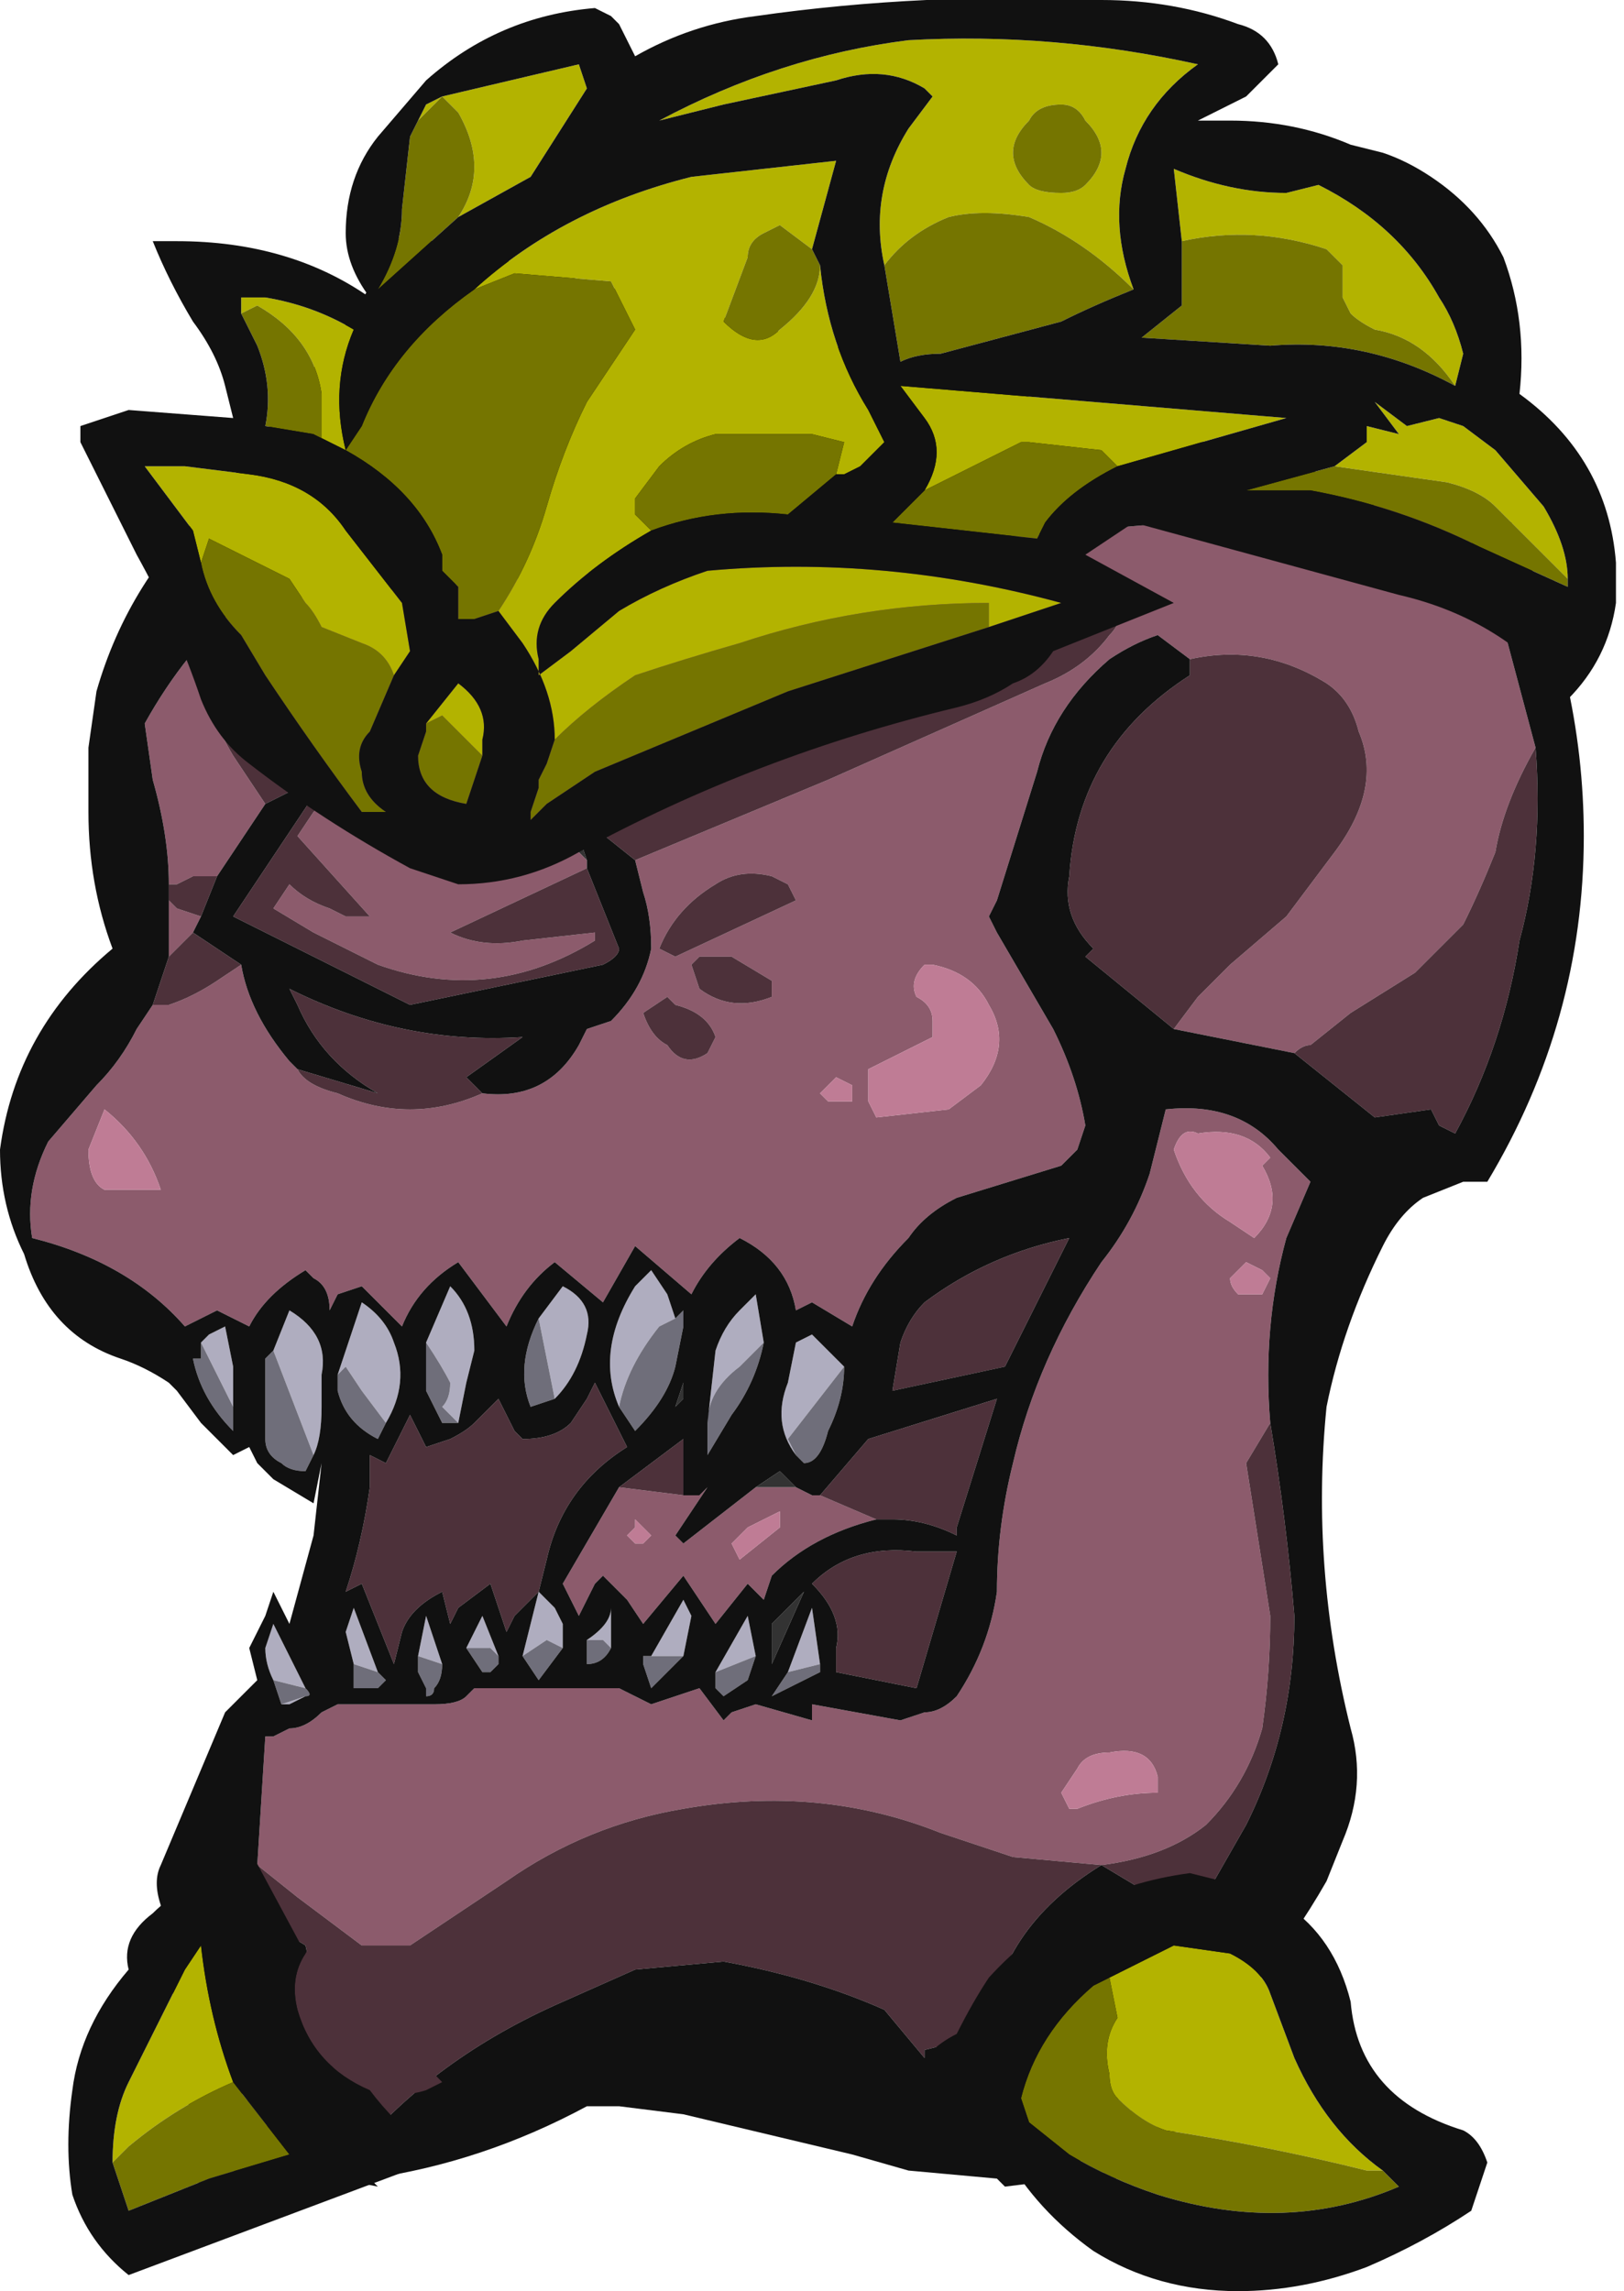 <?xml version="1.0" encoding="UTF-8" standalone="no"?>
<svg xmlns:ffdec="https://www.free-decompiler.com/flash" xmlns:xlink="http://www.w3.org/1999/xlink" ffdec:objectType="shape" height="14.25px" width="10.1px" xmlns="http://www.w3.org/2000/svg">
  <g transform="matrix(1.0, 0.0, 0.0, 1.0, 4.7, 12.4)">
    <path d="M-3.65 -6.9 Q-3.65 -7.2 -3.75 -7.55 L-3.8 -7.9 Q-3.55 -8.35 -3.2 -8.65 L4.35 -9.3 4.65 -8.5 4.85 -7.75 Q4.65 -7.4 4.6 -7.1 4.5 -6.85 4.4 -6.65 4.25 -6.5 4.1 -6.35 L3.7 -6.1 3.45 -5.9 Q3.4 -5.9 3.35 -5.85 L2.6 -6.0 2.75 -6.2 2.95 -6.4 3.3 -6.7 3.6 -7.1 Q3.9 -7.5 3.75 -7.85 3.7 -8.05 3.55 -8.15 3.15 -8.4 2.7 -8.3 L2.5 -8.45 Q2.35 -8.4 2.2 -8.3 1.85 -8.0 1.75 -7.6 L1.5 -6.8 1.45 -6.7 1.5 -6.6 1.85 -6.0 Q2.0 -5.7 2.05 -5.4 L2.0 -5.25 1.9 -5.15 1.25 -4.95 Q1.05 -4.85 0.95 -4.7 0.7 -4.45 0.6 -4.15 L0.35 -4.3 0.25 -4.25 Q0.2 -4.55 -0.1 -4.7 -0.3 -4.55 -0.4 -4.35 L-0.75 -4.65 -0.95 -4.3 -1.25 -4.55 Q-1.45 -4.4 -1.55 -4.15 L-1.85 -4.55 Q-2.1 -4.4 -2.2 -4.15 L-2.45 -4.4 -2.6 -4.35 -2.65 -4.25 Q-2.65 -4.4 -2.75 -4.45 L-2.8 -4.5 Q-3.05 -4.35 -3.15 -4.15 L-3.35 -4.25 -3.55 -4.15 Q-3.9 -4.55 -4.5 -4.7 -4.55 -5.0 -4.4 -5.3 L-4.1 -5.65 Q-3.95 -5.8 -3.85 -6.0 L-3.75 -6.15 -3.65 -6.15 Q-3.5 -6.2 -3.35 -6.3 L-3.2 -6.4 Q-3.15 -6.1 -2.9 -5.8 L-2.85 -5.75 Q-2.8 -5.65 -2.6 -5.6 -2.15 -5.4 -1.7 -5.6 -1.3 -5.55 -1.1 -5.9 L-1.05 -6.0 -0.9 -6.05 Q-0.7 -6.25 -0.65 -6.5 -0.65 -6.7 -0.7 -6.85 L-0.75 -7.05 0.45 -7.55 1.8 -8.15 Q2.05 -8.25 2.2 -8.45 2.3 -8.55 2.3 -8.75 L-1.0 -7.25 -1.1 -7.2 -1.15 -7.15 -1.05 -7.05 -1.05 -7.0 -1.9 -6.6 Q-1.7 -6.5 -1.45 -6.55 L-1.0 -6.6 -1.0 -6.55 Q-1.65 -6.15 -2.35 -6.4 -2.55 -6.5 -2.75 -6.6 L-3.0 -6.75 -2.9 -6.9 Q-2.8 -6.8 -2.65 -6.75 L-2.55 -6.7 -2.4 -6.7 -2.85 -7.2 -2.75 -7.35 -2.7 -7.4 -2.75 -7.45 -3.45 -8.25 Q-3.4 -7.95 -3.25 -7.7 L-3.05 -7.4 -3.35 -6.95 -3.5 -6.95 -3.6 -6.9 -3.65 -6.9 M-3.65 -6.45 Q-3.65 -6.65 -3.65 -6.8 L-3.6 -6.75 -3.45 -6.7 -3.5 -6.6 -3.65 -6.45 M-3.1 -0.8 L-3.05 -1.6 -3.0 -1.6 -2.9 -1.65 Q-2.8 -1.65 -2.7 -1.75 L-2.6 -1.8 -2.0 -1.8 Q-1.85 -1.8 -1.8 -1.85 L-1.75 -1.9 -0.85 -1.9 -0.65 -1.8 -0.35 -1.9 -0.2 -1.7 -0.15 -1.75 0.0 -1.8 0.35 -1.7 0.35 -1.8 0.9 -1.7 1.05 -1.75 Q1.15 -1.75 1.25 -1.85 1.45 -2.15 1.5 -2.5 1.5 -2.9 1.6 -3.3 1.75 -3.95 2.15 -4.55 2.35 -4.8 2.45 -5.1 L2.55 -5.5 Q3.0 -5.55 3.25 -5.25 L3.45 -5.05 3.3 -4.7 Q3.15 -4.15 3.2 -3.55 L3.05 -3.3 3.2 -2.35 Q3.2 -2.0 3.15 -1.65 3.05 -1.3 2.8 -1.05 2.55 -0.85 2.15 -0.8 L1.6 -0.85 1.15 -1.0 Q0.4 -1.3 -0.45 -1.15 -1.05 -1.05 -1.55 -0.7 L-2.15 -0.3 -2.45 -0.3 -2.85 -0.6 -3.1 -0.8 M2.6 -5.25 Q2.7 -4.95 2.95 -4.8 L3.1 -4.7 Q3.3 -4.9 3.15 -5.15 L3.2 -5.2 Q3.05 -5.4 2.75 -5.35 2.65 -5.4 2.6 -5.25 L2.6 -5.25 M2.95 -4.45 Q2.95 -4.4 3.0 -4.35 L3.15 -4.35 3.2 -4.45 3.15 -4.5 3.05 -4.55 2.95 -4.45 M1.0 -6.2 Q1.1 -6.15 1.1 -6.05 L1.1 -5.95 0.7 -5.75 0.7 -5.55 0.75 -5.45 1.2 -5.5 1.4 -5.65 Q1.6 -5.9 1.45 -6.15 1.35 -6.35 1.1 -6.4 L1.05 -6.4 Q0.95 -6.3 1.0 -6.2 M0.2 -6.9 L0.1 -6.95 Q-0.1 -7.0 -0.25 -6.9 -0.5 -6.75 -0.6 -6.5 L-0.5 -6.45 0.25 -6.8 0.2 -6.9 M0.1 -6.3 L-0.15 -6.45 -0.35 -6.45 -0.4 -6.4 -0.35 -6.25 Q-0.15 -6.1 0.1 -6.2 L0.1 -6.3 M0.6 -5.6 L0.6 -5.65 0.5 -5.7 0.4 -5.6 0.45 -5.55 0.6 -5.55 0.6 -5.6 M0.4 -3.1 L0.75 -2.95 Q0.35 -2.85 0.1 -2.6 L0.05 -2.45 -0.05 -2.55 -0.25 -2.3 -0.45 -2.6 -0.7 -2.3 -0.8 -2.45 -0.95 -2.6 -1.0 -2.55 -1.1 -2.35 -1.2 -2.55 -0.85 -3.15 -0.45 -3.1 -0.35 -3.1 -0.3 -3.15 -0.5 -2.85 -0.45 -2.8 0.0 -3.15 0.25 -3.15 0.35 -3.1 0.4 -3.1 M0.15 -3.0 L-0.05 -2.9 -0.15 -2.8 -0.1 -2.7 0.15 -2.9 0.15 -3.0 M2.5 -1.35 Q2.45 -1.55 2.2 -1.5 2.05 -1.5 2.0 -1.4 L1.9 -1.25 1.95 -1.15 2.0 -1.15 Q2.25 -1.25 2.5 -1.25 L2.5 -1.35 M-0.3 -5.85 L-0.25 -5.95 Q-0.3 -6.1 -0.5 -6.15 L-0.55 -6.2 -0.7 -6.1 Q-0.65 -5.95 -0.55 -5.9 -0.45 -5.75 -0.3 -5.85 M-4.05 -5.0 L-3.7 -5.0 Q-3.8 -5.3 -4.05 -5.5 L-4.15 -5.25 Q-4.15 -5.05 -4.05 -5.0 M-0.7 -2.9 L-0.75 -2.95 -0.75 -2.9 -0.8 -2.85 -0.75 -2.8 -0.7 -2.8 -0.65 -2.85 -0.7 -2.9" fill="#8c5b6c" fill-rule="evenodd" stroke="none"/>
    <path d="M4.85 -7.75 Q4.9 -7.1 4.75 -6.55 4.65 -5.9 4.35 -5.35 L4.25 -5.4 4.2 -5.5 3.85 -5.45 3.35 -5.85 Q3.4 -5.9 3.45 -5.9 L3.7 -6.1 4.1 -6.35 Q4.25 -6.5 4.4 -6.65 4.5 -6.85 4.6 -7.1 4.65 -7.4 4.85 -7.75 M2.6 -6.0 L2.05 -6.45 2.1 -6.5 Q1.9 -6.7 1.95 -6.95 2.0 -7.75 2.7 -8.2 L2.7 -8.3 Q3.15 -8.4 3.55 -8.15 3.7 -8.05 3.75 -7.85 3.9 -7.5 3.6 -7.1 L3.3 -6.7 2.95 -6.4 2.75 -6.2 2.6 -6.0 M-3.75 -6.15 L-3.65 -6.45 -3.5 -6.6 -3.2 -6.4 -3.35 -6.3 Q-3.5 -6.2 -3.65 -6.15 L-3.75 -6.15 M-3.65 -6.8 L-3.65 -6.9 -3.6 -6.9 -3.5 -6.95 -3.35 -6.95 -3.45 -6.7 -3.6 -6.75 -3.65 -6.8 M-3.05 -7.4 L-3.25 -7.7 Q-3.4 -7.95 -3.45 -8.25 L-2.75 -7.45 -2.7 -7.4 -2.75 -7.35 -2.85 -7.2 -2.4 -6.7 -2.55 -6.7 -2.65 -6.75 Q-2.8 -6.8 -2.9 -6.9 L-3.0 -6.75 -2.75 -6.6 Q-2.55 -6.5 -2.35 -6.4 -1.65 -6.15 -1.0 -6.55 L-1.0 -6.6 -1.45 -6.55 Q-1.7 -6.5 -1.9 -6.6 L-1.05 -7.0 -0.85 -6.5 Q-0.85 -6.45 -0.95 -6.4 L-2.15 -6.15 -3.25 -6.7 -2.75 -7.45 -2.85 -7.5 Q-2.95 -7.45 -3.05 -7.4 M-1.0 -7.25 L2.3 -8.75 Q2.3 -8.55 2.2 -8.45 2.05 -8.25 1.8 -8.15 L0.45 -7.55 -0.75 -7.05 -1.0 -7.25 M-1.7 -5.6 Q-2.15 -5.4 -2.6 -5.6 -2.8 -5.65 -2.85 -5.75 L-2.35 -5.6 Q-2.7 -5.8 -2.85 -6.15 L-2.9 -6.25 Q-2.2 -5.9 -1.45 -5.95 L-1.8 -5.7 -1.7 -5.6 M3.2 -3.55 Q3.3 -2.95 3.35 -2.35 3.35 -1.65 3.05 -1.05 L2.85 -0.7 2.65 -0.5 2.15 -0.8 Q1.5 -0.4 1.45 0.25 L1.05 0.35 1.05 0.4 0.8 0.1 Q0.35 -0.1 -0.2 -0.2 L-0.75 -0.15 -1.2 0.05 Q-2.0 0.4 -2.5 1.0 L-2.8 -0.3 Q-2.95 -0.4 -3.2 -0.4 L-3.1 -0.8 -2.85 -0.6 -2.45 -0.3 -2.15 -0.3 -1.55 -0.7 Q-1.05 -1.05 -0.45 -1.15 0.4 -1.3 1.15 -1.0 L1.6 -0.85 2.15 -0.8 Q2.55 -0.85 2.8 -1.05 3.05 -1.3 3.15 -1.65 3.2 -2.0 3.2 -2.35 L3.05 -3.3 3.2 -3.55 M0.1 -6.3 L0.1 -6.2 Q-0.15 -6.1 -0.35 -6.25 L-0.4 -6.4 -0.35 -6.45 -0.15 -6.45 0.1 -6.3 M0.2 -6.9 L0.25 -6.8 -0.5 -6.45 -0.6 -6.5 Q-0.5 -6.75 -0.25 -6.9 -0.1 -7.0 0.1 -6.95 L0.2 -6.9 M0.4 -3.1 L0.7 -3.45 1.5 -3.7 1.25 -2.9 1.25 -2.85 Q1.05 -2.95 0.85 -2.95 L0.75 -2.95 0.4 -3.1 M0.85 -3.75 L0.9 -4.05 Q0.95 -4.2 1.05 -4.3 1.45 -4.6 1.95 -4.7 L1.55 -3.9 0.85 -3.75 M-0.85 -3.15 L-0.45 -3.45 -0.45 -3.1 -0.85 -3.15 M1.25 -2.75 L1.0 -1.9 0.5 -2.0 0.5 -2.15 Q0.55 -2.35 0.35 -2.55 0.6 -2.8 1.0 -2.75 L1.25 -2.75 M-0.3 -5.85 Q-0.45 -5.75 -0.55 -5.9 -0.65 -5.95 -0.7 -6.1 L-0.55 -6.2 -0.5 -6.15 Q-0.3 -6.1 -0.25 -5.95 L-0.3 -5.85 M-1.6 -3.7 L-1.5 -3.5 -1.45 -3.45 Q-1.25 -3.45 -1.15 -3.55 L-1.05 -3.7 -1.0 -3.8 -0.8 -3.4 Q-1.2 -3.15 -1.3 -2.7 L-1.35 -2.5 -1.5 -2.35 -1.55 -2.25 -1.65 -2.55 -1.85 -2.4 -1.9 -2.3 -1.95 -2.5 Q-2.15 -2.4 -2.2 -2.25 L-2.25 -2.05 -2.45 -2.55 -2.55 -2.5 Q-2.45 -2.8 -2.4 -3.15 L-2.4 -3.35 -2.3 -3.3 -2.15 -3.6 -2.05 -3.4 -1.9 -3.45 Q-1.8 -3.5 -1.75 -3.55 L-1.6 -3.7" fill="#4d313a" fill-rule="evenodd" stroke="none"/>
    <path d="M2.6 -5.25 Q2.65 -5.4 2.75 -5.35 3.05 -5.4 3.2 -5.2 L3.15 -5.15 Q3.3 -4.9 3.1 -4.7 L2.95 -4.8 Q2.7 -4.95 2.6 -5.25 M1.0 -6.2 Q0.95 -6.3 1.05 -6.4 L1.1 -6.4 Q1.35 -6.35 1.45 -6.15 1.6 -5.9 1.4 -5.65 L1.2 -5.5 0.75 -5.45 0.7 -5.55 0.7 -5.75 1.1 -5.95 1.1 -6.05 Q1.1 -6.15 1.0 -6.2 M2.95 -4.45 L3.05 -4.55 3.15 -4.5 3.2 -4.45 3.15 -4.35 3.0 -4.35 Q2.95 -4.4 2.95 -4.45 M0.6 -5.6 L0.6 -5.55 0.45 -5.55 0.4 -5.6 0.5 -5.7 0.6 -5.65 0.6 -5.6 M0.15 -3.0 L0.15 -2.9 -0.1 -2.7 -0.15 -2.8 -0.05 -2.9 0.15 -3.0 M2.5 -1.35 L2.5 -1.25 Q2.25 -1.25 2.0 -1.15 L1.95 -1.15 1.9 -1.25 2.0 -1.4 Q2.05 -1.5 2.2 -1.5 2.45 -1.55 2.5 -1.35 M-4.05 -5.0 Q-4.15 -5.05 -4.15 -5.25 L-4.05 -5.5 Q-3.8 -5.3 -3.7 -5.0 L-4.05 -5.0 M-0.7 -2.9 L-0.65 -2.85 -0.7 -2.8 -0.75 -2.8 -0.8 -2.85 -0.75 -2.9 -0.75 -2.95 -0.7 -2.9" fill="#bf7c95" fill-rule="evenodd" stroke="none"/>
    <path d="M-3.5 1.0 L-2.85 0.2 -2.85 0.35 -3.5 1.0 M1.95 1.15 L2.6 0.1 2.15 1.15 1.95 1.15 M0.25 -3.35 Q0.1 -3.55 0.2 -3.8 L0.25 -4.05 0.35 -4.1 0.55 -3.9 0.2 -3.45 0.25 -3.35 M0.2 -2.0 L0.35 -2.4 0.4 -2.05 0.2 -2.0 M-2.6 -3.85 L-2.45 -4.3 Q-2.3 -4.2 -2.25 -4.05 -2.15 -3.8 -2.3 -3.55 L-2.45 -3.75 -2.55 -3.9 -2.6 -3.85 M-3.0 -4.0 L-2.9 -4.25 Q-2.65 -4.1 -2.7 -3.85 L-2.7 -3.65 Q-2.7 -3.45 -2.75 -3.35 L-3.0 -4.0 M-2.05 -4.05 L-1.9 -4.4 Q-1.75 -4.25 -1.75 -4.0 L-1.8 -3.8 -1.85 -3.55 -1.95 -3.65 Q-1.9 -3.7 -1.9 -3.8 -1.95 -3.9 -2.05 -4.05 M-0.85 -3.65 Q-1.0 -4.0 -0.75 -4.4 L-0.65 -4.5 -0.55 -4.35 -0.5 -4.2 -0.6 -4.15 Q-0.8 -3.9 -0.85 -3.65 M-1.35 -4.2 L-1.2 -4.4 Q-1.0 -4.3 -1.05 -4.1 -1.1 -3.85 -1.25 -3.7 L-1.35 -4.2 M-0.3 -3.55 L-0.25 -4.0 Q-0.2 -4.15 -0.1 -4.25 L0.0 -4.35 0.05 -4.05 -0.1 -3.9 Q-0.3 -3.75 -0.3 -3.55 M-3.45 -4.05 L-3.4 -4.1 -3.3 -4.15 -3.25 -3.9 Q-3.25 -3.8 -3.25 -3.65 L-3.45 -4.05 M-3.0 -1.95 Q-3.05 -2.05 -3.05 -2.15 L-3.0 -2.3 -2.8 -1.9 -3.0 -1.95 M-2.8 -1.85 L-2.9 -1.8 -2.95 -1.8 -2.8 -1.85 M-1.05 -2.2 Q-0.9 -2.3 -0.9 -2.4 L-0.9 -2.15 -0.95 -2.2 -1.05 -2.2 M-1.45 -2.1 L-1.35 -2.5 -1.25 -2.4 -1.2 -2.3 -1.2 -2.15 -1.3 -2.2 -1.45 -2.1 M-0.65 -2.1 L-0.45 -2.45 -0.4 -2.35 -0.45 -2.1 -0.65 -2.1 M-0.25 -2.0 L-0.05 -2.35 0.0 -2.1 -0.25 -2.0 M-2.35 -2.0 L-2.5 -2.05 -2.55 -2.25 -2.5 -2.4 -2.35 -2.0 M-2.35 -1.9 L-2.3 -1.95 -2.35 -1.9 M-1.95 -2.05 L-2.1 -2.1 -2.05 -2.35 -1.95 -2.05 M-1.6 -2.1 L-1.65 -2.15 -1.8 -2.15 -1.7 -2.35 -1.6 -2.1" fill="#afadbf" fill-rule="evenodd" stroke="none"/>
    <path d="M-1.05 -7.05 L-1.15 -7.15 -1.1 -7.2 -1.05 -7.05 M-2.85 0.2 L-2.85 0.55 -2.85 0.35 -2.85 0.2 M0.0 -3.15 L0.15 -3.25 0.25 -3.15 0.0 -3.15 M0.05 -3.4 L0.05 -3.4 M0.3 -2.5 L0.1 -2.05 0.1 -2.3 0.3 -2.5 M-0.5 -3.65 L-0.45 -3.8 -0.45 -3.7 -0.5 -3.65" fill="#333333" fill-rule="evenodd" stroke="none"/>
    <path d="M-3.45 1.25 L-3.5 1.0 -2.85 0.35 -2.85 0.55 -3.35 1.25 -3.45 1.25 M2.6 0.1 L2.45 1.15 2.15 1.15 2.6 0.1 M0.55 -3.9 Q0.55 -3.7 0.45 -3.5 0.4 -3.3 0.3 -3.3 L0.25 -3.35 0.2 -3.45 0.55 -3.9 M0.4 -2.05 L0.4 -2.0 0.1 -1.85 0.2 -2.0 0.4 -2.05 M-2.3 -3.55 L-2.35 -3.45 Q-2.55 -3.55 -2.6 -3.75 L-2.6 -3.85 -2.55 -3.9 -2.45 -3.75 -2.3 -3.55 M-2.75 -3.35 L-2.8 -3.25 Q-2.9 -3.25 -2.95 -3.3 -3.05 -3.35 -3.05 -3.45 L-3.05 -3.95 -3.0 -4.0 -2.75 -3.35 M-1.85 -3.55 L-1.95 -3.55 Q-2.0 -3.65 -2.05 -3.75 L-2.05 -4.05 Q-1.95 -3.9 -1.9 -3.8 -1.9 -3.7 -1.95 -3.65 L-1.85 -3.55 M-0.85 -3.65 Q-0.8 -3.9 -0.6 -4.15 L-0.5 -4.2 -0.45 -4.25 -0.45 -4.15 -0.5 -3.9 Q-0.55 -3.7 -0.75 -3.5 L-0.85 -3.65 M-1.35 -4.2 L-1.25 -3.7 -1.4 -3.65 Q-1.5 -3.9 -1.35 -4.2 M0.05 -4.05 Q0.0 -3.8 -0.15 -3.6 L-0.3 -3.35 -0.3 -3.55 Q-0.3 -3.75 -0.1 -3.9 L0.05 -4.05 M-3.25 -3.65 L-3.25 -3.5 Q-3.45 -3.7 -3.5 -3.95 L-3.45 -3.95 -3.45 -4.05 -3.25 -3.65 M-2.95 -1.8 L-3.0 -1.95 -2.8 -1.9 Q-2.75 -1.85 -2.8 -1.85 L-2.95 -1.8 M-0.9 -2.15 Q-0.95 -2.05 -1.05 -2.05 L-1.05 -2.2 -0.95 -2.2 -0.9 -2.15 M-1.2 -2.15 L-1.35 -1.95 -1.45 -2.1 -1.3 -2.2 -1.2 -2.15 M-0.45 -2.1 L-0.65 -1.9 -0.7 -2.05 -0.7 -2.1 -0.65 -2.1 -0.45 -2.1 M0.0 -2.1 L-0.05 -1.95 -0.2 -1.85 -0.25 -1.9 -0.25 -2.0 0.0 -2.1 M-2.5 -2.05 L-2.35 -2.0 -2.3 -1.95 -2.35 -1.9 -2.5 -1.9 -2.5 -2.05 M-2.1 -2.1 L-1.95 -2.05 Q-1.95 -1.95 -2.0 -1.9 -2.0 -1.85 -2.05 -1.85 L-2.05 -1.9 -2.1 -2.0 -2.1 -2.1 M-1.8 -2.15 L-1.65 -2.15 -1.6 -2.1 -1.6 -2.05 -1.65 -2.0 -1.7 -2.0 -1.8 -2.15" fill="#6f6e7a" fill-rule="evenodd" stroke="none"/>
    <path d="M4.85 -7.75 L4.65 -8.5 4.35 -9.3 -3.2 -8.65 Q-3.55 -8.35 -3.8 -7.9 L-3.75 -7.55 Q-3.65 -7.2 -3.65 -6.9 L-3.65 -6.8 Q-3.65 -6.65 -3.65 -6.45 L-3.75 -6.15 -3.85 -6.0 Q-3.95 -5.8 -4.1 -5.65 L-4.4 -5.3 Q-4.55 -5.0 -4.5 -4.7 -3.9 -4.55 -3.55 -4.15 L-3.35 -4.25 -3.15 -4.15 Q-3.05 -4.35 -2.8 -4.5 L-2.75 -4.45 Q-2.65 -4.4 -2.65 -4.25 L-2.6 -4.35 -2.45 -4.4 -2.2 -4.15 Q-2.1 -4.4 -1.85 -4.55 L-1.55 -4.15 Q-1.45 -4.4 -1.25 -4.55 L-0.95 -4.3 -0.75 -4.65 -0.4 -4.35 Q-0.3 -4.55 -0.1 -4.7 0.2 -4.55 0.25 -4.25 L0.35 -4.3 0.6 -4.15 Q0.7 -4.45 0.95 -4.7 1.05 -4.85 1.25 -4.95 L1.9 -5.15 2.0 -5.25 2.05 -5.4 Q2.0 -5.7 1.85 -6.0 L1.5 -6.6 1.45 -6.7 1.5 -6.8 1.75 -7.6 Q1.85 -8.0 2.2 -8.3 2.35 -8.4 2.5 -8.45 L2.7 -8.3 2.7 -8.2 Q2.0 -7.75 1.95 -6.95 1.9 -6.7 2.1 -6.5 L2.05 -6.45 2.6 -6.0 3.35 -5.85 3.85 -5.45 4.2 -5.5 4.25 -5.4 4.35 -5.35 Q4.65 -5.9 4.75 -6.55 4.9 -7.1 4.85 -7.75 M-3.35 -6.95 L-3.05 -7.4 Q-2.95 -7.45 -2.85 -7.5 L-2.75 -7.45 -3.25 -6.7 -2.15 -6.15 -0.95 -6.4 Q-0.85 -6.45 -0.85 -6.5 L-1.05 -7.0 -1.05 -7.05 -1.1 -7.2 -1.0 -7.25 -0.75 -7.05 -0.7 -6.85 Q-0.65 -6.7 -0.65 -6.5 -0.7 -6.25 -0.9 -6.05 L-1.05 -6.0 -1.1 -5.9 Q-1.3 -5.55 -1.7 -5.6 L-1.8 -5.7 -1.45 -5.95 Q-2.2 -5.9 -2.9 -6.25 L-2.85 -6.15 Q-2.7 -5.8 -2.35 -5.6 L-2.85 -5.75 -2.9 -5.8 Q-3.15 -6.1 -3.2 -6.4 L-3.5 -6.6 -3.45 -6.7 -3.35 -6.95 M-3.45 1.25 L-3.7 -0.55 Q-3.75 -0.7 -3.7 -0.8 L-3.3 -1.75 -3.1 -1.95 -3.15 -2.15 -3.05 -2.35 -3.0 -2.5 -2.9 -2.3 -2.75 -2.85 -2.7 -3.3 -2.75 -3.05 -3.0 -3.2 -3.1 -3.3 -3.15 -3.4 -3.25 -3.35 -3.45 -3.55 -3.6 -3.75 -3.65 -3.8 Q-3.8 -3.9 -3.95 -3.95 -4.4 -4.1 -4.55 -4.6 -4.7 -4.9 -4.7 -5.25 -4.6 -6.0 -4.0 -6.5 -4.15 -6.9 -4.15 -7.35 L-4.15 -7.75 -4.1 -8.1 Q-3.9 -8.8 -3.35 -9.3 L-2.5 -10.45 -2.2 -10.95 4.7 -9.15 Q5.15 -8.2 5.15 -7.2 5.15 -6.05 4.55 -5.05 L4.4 -5.05 4.15 -4.95 Q4.0 -4.85 3.9 -4.65 3.65 -4.15 3.55 -3.65 3.45 -2.65 3.7 -1.65 3.8 -1.3 3.65 -0.95 L3.55 -0.7 Q3.35 -0.35 3.1 -0.05 L2.45 1.15 2.6 0.1 1.95 1.15 1.55 1.2 1.5 1.15 0.95 1.1 0.6 1.0 -0.45 0.75 -0.85 0.7 -1.05 0.7 Q-1.7 1.05 -2.4 1.15 L-2.35 1.2 -2.85 1.1 -3.35 1.25 -2.85 0.55 -2.85 0.2 -3.5 1.0 -3.45 1.25 M3.2 -3.55 Q3.15 -4.15 3.3 -4.7 L3.45 -5.05 3.25 -5.25 Q3.0 -5.55 2.55 -5.5 L2.45 -5.1 Q2.35 -4.8 2.15 -4.55 1.75 -3.95 1.6 -3.3 1.5 -2.9 1.5 -2.5 1.45 -2.15 1.25 -1.85 1.15 -1.75 1.05 -1.75 L0.9 -1.7 0.35 -1.8 0.35 -1.7 0.0 -1.8 -0.15 -1.75 -0.2 -1.7 -0.35 -1.9 -0.65 -1.8 -0.85 -1.9 -1.75 -1.9 -1.8 -1.85 Q-1.85 -1.8 -2.0 -1.8 L-2.6 -1.8 -2.7 -1.75 Q-2.8 -1.65 -2.9 -1.65 L-3.0 -1.6 -3.05 -1.6 -3.1 -0.8 -3.2 -0.4 Q-2.95 -0.4 -2.8 -0.3 L-2.5 1.0 Q-2.0 0.4 -1.2 0.05 L-0.75 -0.15 -0.2 -0.2 Q0.35 -0.1 0.8 0.1 L1.05 0.4 1.05 0.35 1.45 0.25 Q1.5 -0.4 2.15 -0.8 L2.65 -0.5 2.85 -0.7 3.05 -1.05 Q3.35 -1.65 3.35 -2.35 3.3 -2.95 3.2 -3.55 M0.55 -3.9 L0.35 -4.1 0.25 -4.05 0.2 -3.8 Q0.1 -3.55 0.25 -3.35 L0.3 -3.3 Q0.4 -3.3 0.45 -3.5 0.55 -3.7 0.55 -3.9 M0.85 -3.75 L1.55 -3.9 1.95 -4.7 Q1.45 -4.6 1.05 -4.3 0.95 -4.2 0.9 -4.05 L0.85 -3.75 M0.75 -2.95 L0.85 -2.95 Q1.05 -2.95 1.25 -2.85 L1.25 -2.9 1.5 -3.7 0.7 -3.45 0.4 -3.1 0.35 -3.1 0.25 -3.15 0.15 -3.25 0.0 -3.15 -0.45 -2.8 -0.5 -2.85 -0.3 -3.15 -0.35 -3.1 -0.45 -3.1 -0.45 -3.45 -0.85 -3.15 -1.2 -2.55 -1.1 -2.35 -1.0 -2.55 -0.95 -2.6 -0.8 -2.45 -0.7 -2.3 -0.45 -2.6 -0.25 -2.3 -0.05 -2.55 0.05 -2.45 0.1 -2.6 Q0.35 -2.85 0.75 -2.95 M1.25 -2.75 L1.0 -2.75 Q0.6 -2.8 0.35 -2.55 0.55 -2.35 0.5 -2.15 L0.5 -2.0 1.0 -1.9 1.25 -2.75 M0.05 -3.4 L0.05 -3.4 M0.3 -2.5 L0.1 -2.3 0.1 -2.05 0.3 -2.5 M0.2 -2.0 L0.1 -1.85 0.4 -2.0 0.4 -2.05 0.35 -2.4 0.2 -2.0 M-2.3 -3.55 Q-2.15 -3.8 -2.25 -4.05 -2.3 -4.2 -2.45 -4.3 L-2.6 -3.85 -2.6 -3.75 Q-2.55 -3.55 -2.35 -3.45 L-2.3 -3.55 M-2.75 -3.35 Q-2.7 -3.45 -2.7 -3.65 L-2.7 -3.85 Q-2.65 -4.1 -2.9 -4.25 L-3.0 -4.0 -3.05 -3.95 -3.05 -3.45 Q-3.05 -3.35 -2.95 -3.3 -2.9 -3.25 -2.8 -3.25 L-2.75 -3.35 M-1.85 -3.55 L-1.8 -3.8 -1.75 -4.0 Q-1.75 -4.25 -1.9 -4.4 L-2.05 -4.05 -2.05 -3.75 Q-2.0 -3.65 -1.95 -3.55 L-1.85 -3.55 M-1.6 -3.7 L-1.75 -3.55 Q-1.8 -3.5 -1.9 -3.45 L-2.05 -3.4 -2.15 -3.6 -2.3 -3.3 -2.4 -3.35 -2.4 -3.15 Q-2.45 -2.8 -2.55 -2.5 L-2.45 -2.55 -2.25 -2.05 -2.2 -2.25 Q-2.15 -2.4 -1.95 -2.5 L-1.9 -2.3 -1.85 -2.4 -1.65 -2.55 -1.55 -2.25 -1.5 -2.35 -1.35 -2.5 -1.3 -2.7 Q-1.2 -3.15 -0.8 -3.4 L-1.0 -3.8 -1.05 -3.7 -1.15 -3.55 Q-1.25 -3.45 -1.45 -3.45 L-1.5 -3.5 -1.6 -3.7 M-0.5 -4.2 L-0.55 -4.35 -0.65 -4.5 -0.75 -4.4 Q-1.0 -4.0 -0.85 -3.65 L-0.75 -3.5 Q-0.55 -3.7 -0.5 -3.9 L-0.45 -4.15 -0.45 -4.25 -0.5 -4.2 M-1.25 -3.7 Q-1.1 -3.85 -1.05 -4.1 -1.0 -4.3 -1.2 -4.4 L-1.35 -4.2 Q-1.5 -3.9 -1.4 -3.65 L-1.25 -3.7 M0.05 -4.05 L0.0 -4.35 -0.1 -4.25 Q-0.2 -4.15 -0.25 -4.0 L-0.3 -3.55 -0.3 -3.35 -0.15 -3.6 Q0.0 -3.8 0.05 -4.05 M-0.5 -3.65 L-0.45 -3.7 -0.45 -3.8 -0.5 -3.65 M-3.25 -3.65 Q-3.25 -3.8 -3.25 -3.9 L-3.3 -4.15 -3.4 -4.1 -3.45 -4.05 -3.45 -3.95 -3.5 -3.95 Q-3.45 -3.7 -3.25 -3.5 L-3.25 -3.65 M-3.0 -1.95 L-2.95 -1.8 -2.9 -1.8 -2.8 -1.85 Q-2.75 -1.85 -2.8 -1.9 L-3.0 -2.3 -3.05 -2.15 Q-3.05 -2.05 -3.0 -1.95 M-0.9 -2.15 L-0.9 -2.4 Q-0.9 -2.3 -1.05 -2.2 L-1.05 -2.05 Q-0.95 -2.05 -0.9 -2.15 M-1.2 -2.15 L-1.2 -2.3 -1.25 -2.4 -1.35 -2.5 -1.45 -2.1 -1.35 -1.95 -1.2 -2.15 M-0.45 -2.1 L-0.4 -2.35 -0.45 -2.45 -0.65 -2.1 -0.7 -2.1 -0.7 -2.05 -0.65 -1.9 -0.45 -2.1 M0.0 -2.1 L-0.05 -2.35 -0.25 -2.0 -0.25 -1.9 -0.2 -1.85 -0.05 -1.95 0.0 -2.1 M-2.5 -2.05 L-2.5 -1.9 -2.35 -1.9 -2.3 -1.95 -2.35 -2.0 -2.5 -2.4 -2.55 -2.25 -2.5 -2.05 M-2.1 -2.1 L-2.1 -2.0 -2.05 -1.9 -2.05 -1.85 Q-2.0 -1.85 -2.0 -1.9 -1.95 -1.95 -1.95 -2.05 L-2.05 -2.35 -2.1 -2.1 M-1.8 -2.15 L-1.7 -2.0 -1.65 -2.0 -1.6 -2.05 -1.6 -2.1 -1.7 -2.35 -1.8 -2.15" fill="#111111" fill-rule="evenodd" stroke="none"/>
    <path d="M4.35 -10.0 Q4.15 -10.3 3.85 -10.35 3.75 -10.4 3.7 -10.45 L3.65 -10.55 3.65 -10.75 3.55 -10.85 Q3.1 -11.0 2.65 -10.9 L2.6 -11.35 Q2.95 -11.2 3.3 -11.2 L3.5 -11.25 Q4.0 -11.0 4.25 -10.55 4.35 -10.4 4.4 -10.2 L4.35 -10.0 M0.8 -10.75 Q0.7 -11.2 0.95 -11.6 L1.1 -11.8 1.05 -11.85 Q0.8 -12.0 0.5 -11.9 L-0.2 -11.75 -0.6 -11.65 Q0.15 -12.05 0.95 -12.15 1.85 -12.2 2.75 -12.0 2.4 -11.75 2.3 -11.35 2.2 -11.0 2.35 -10.6 2.05 -10.9 1.7 -11.05 1.4 -11.1 1.2 -11.05 0.95 -10.95 0.8 -10.75 M0.35 -10.85 L0.15 -11.0 0.05 -10.95 Q-0.05 -10.9 -0.05 -10.8 L-0.2 -10.4 Q0.0 -10.2 0.15 -10.35 0.4 -10.55 0.4 -10.75 0.45 -10.25 0.7 -9.85 L0.8 -9.65 0.65 -9.5 0.55 -9.45 0.5 -9.45 0.55 -9.65 0.35 -9.7 -0.25 -9.7 Q-0.45 -9.65 -0.6 -9.5 L-0.75 -9.3 -0.75 -9.2 -0.65 -9.1 Q-1.0 -8.9 -1.25 -8.65 -1.4 -8.5 -1.35 -8.3 L-1.35 -8.2 -1.15 -8.35 -0.85 -8.6 Q-0.6 -8.75 -0.3 -8.85 0.8 -8.95 1.9 -8.65 L1.45 -8.5 1.45 -8.65 Q0.65 -8.65 -0.1 -8.4 -0.45 -8.3 -0.75 -8.2 -1.05 -8.0 -1.25 -7.8 -1.25 -8.1 -1.45 -8.4 L-1.6 -8.6 Q-1.4 -8.9 -1.3 -9.25 -1.2 -9.6 -1.05 -9.9 L-0.75 -10.35 -0.9 -10.65 -1.5 -10.7 -1.75 -10.6 Q-1.2 -11.1 -0.4 -11.3 L0.5 -11.4 0.35 -10.85 M1.7 -11.65 Q1.6 -11.55 1.6 -11.45 1.6 -11.35 1.7 -11.25 1.75 -11.2 1.9 -11.2 2.0 -11.2 2.05 -11.25 2.15 -11.35 2.15 -11.45 2.15 -11.55 2.05 -11.65 2.0 -11.75 1.9 -11.75 1.75 -11.75 1.7 -11.65 M2.25 -9.5 L2.15 -9.6 1.7 -9.65 1.65 -9.65 1.05 -9.35 Q1.2 -9.6 1.05 -9.8 L0.9 -10.0 3.3 -9.8 2.25 -9.5 M3.6 -9.5 L3.8 -9.65 3.8 -9.75 4.0 -9.7 3.85 -9.9 4.05 -9.75 4.25 -9.8 4.4 -9.75 4.6 -9.6 4.9 -9.25 Q5.05 -9.0 5.05 -8.8 L4.6 -9.25 Q4.5 -9.35 4.3 -9.4 L3.6 -9.5 M2.2 -0.1 L2.6 -0.3 2.95 -0.25 Q3.15 -0.15 3.2 0.0 L3.35 0.4 Q3.55 0.85 3.9 1.1 L3.8 1.1 Q3.2 0.95 2.55 0.85 2.4 0.8 2.25 0.65 2.2 0.6 2.2 0.5 2.15 0.3 2.25 0.15 L2.2 -0.1 M-1.85 -11.05 Q-1.65 -11.35 -1.85 -11.7 L-1.95 -11.8 -2.1 -11.65 -2.15 -11.55 -2.05 -11.75 -1.95 -11.8 -1.1 -12.0 -1.05 -11.85 -1.4 -11.3 -1.85 -11.05 M-2.75 -9.7 L-2.7 -9.65 -2.7 -9.95 Q-2.75 -10.3 -3.1 -10.5 L-3.2 -10.45 -3.2 -10.55 -3.05 -10.55 Q-2.75 -10.5 -2.5 -10.35 -2.65 -10.0 -2.55 -9.6 L-2.75 -9.7 M-2.25 -8.2 Q-2.3 -8.35 -2.45 -8.4 L-2.7 -8.5 Q-2.75 -8.6 -2.8 -8.65 L-2.9 -8.8 -3.4 -9.05 -3.45 -8.9 -3.5 -9.1 -3.8 -9.5 -3.55 -9.5 -3.15 -9.45 Q-2.75 -9.4 -2.55 -9.1 L-2.2 -8.65 -2.15 -8.35 -2.25 -8.2 M-2.05 -7.9 L-1.85 -8.15 Q-1.65 -8.0 -1.7 -7.8 L-1.7 -7.7 -1.95 -7.95 -2.05 -7.9 M-4.0 1.05 Q-4.0 0.75 -3.9 0.55 L-3.55 -0.15 -3.45 -0.3 Q-3.4 0.15 -3.25 0.55 -3.6 0.7 -3.9 0.95 L-4.0 1.05" fill="#b3b300" fill-rule="evenodd" stroke="none"/>
    <path d="M2.65 -10.9 Q3.1 -11.0 3.55 -10.85 L3.65 -10.75 3.65 -10.55 3.7 -10.45 Q3.75 -10.4 3.85 -10.35 4.15 -10.3 4.35 -10.0 3.8 -10.3 3.2 -10.25 L2.4 -10.3 2.65 -10.5 2.65 -10.9 M2.35 -10.6 Q2.1 -10.5 1.9 -10.4 L1.15 -10.2 Q1.0 -10.2 0.9 -10.15 L0.8 -10.75 Q0.95 -10.95 1.2 -11.05 1.4 -11.1 1.7 -11.05 2.05 -10.9 2.35 -10.6 M0.4 -10.75 Q0.4 -10.55 0.15 -10.35 0.0 -10.2 -0.2 -10.4 L-0.05 -10.8 Q-0.05 -10.9 0.05 -10.95 L0.15 -11.0 0.35 -10.85 0.4 -10.75 M-1.75 -10.6 L-1.5 -10.7 -0.9 -10.65 -0.75 -10.35 -1.05 -9.9 Q-1.2 -9.6 -1.3 -9.25 -1.4 -8.9 -1.6 -8.6 L-1.75 -8.55 -1.85 -8.55 -1.85 -8.75 -1.95 -8.85 -1.95 -8.95 Q-2.1 -9.35 -2.55 -9.6 L-2.45 -9.75 Q-2.25 -10.25 -1.75 -10.6 M-1.25 -7.8 Q-1.05 -8.0 -0.75 -8.2 -0.45 -8.3 -0.1 -8.4 0.65 -8.65 1.45 -8.65 L1.45 -8.5 0.2 -8.1 Q-0.4 -7.85 -1.0 -7.6 L-1.3 -7.4 -1.4 -7.3 -1.4 -7.35 -1.35 -7.5 -1.35 -7.55 -1.3 -7.65 -1.25 -7.8 M-0.65 -9.1 L-0.75 -9.2 -0.75 -9.3 -0.6 -9.5 Q-0.45 -9.65 -0.25 -9.7 L0.35 -9.7 0.55 -9.65 0.5 -9.45 0.2 -9.2 Q-0.25 -9.25 -0.65 -9.1 M1.7 -11.65 Q1.75 -11.75 1.9 -11.75 2.0 -11.75 2.05 -11.65 2.15 -11.55 2.15 -11.45 2.15 -11.35 2.05 -11.25 2.0 -11.2 1.9 -11.2 1.75 -11.2 1.7 -11.25 1.6 -11.35 1.6 -11.45 1.6 -11.55 1.7 -11.65 M2.25 -9.5 Q1.95 -9.35 1.8 -9.15 L1.75 -9.05 0.85 -9.15 1.05 -9.35 1.65 -9.65 1.7 -9.65 2.15 -9.6 2.25 -9.5 M3.6 -9.5 L4.3 -9.4 Q4.5 -9.35 4.6 -9.25 L5.05 -8.8 5.05 -8.75 4.5 -9.0 Q4.0 -9.25 3.45 -9.35 L3.05 -9.35 3.6 -9.5 M3.9 1.1 L4.0 1.2 Q3.3 1.5 2.5 1.25 2.2 1.15 1.95 1.0 L1.7 0.8 1.65 0.65 Q1.75 0.25 2.1 -0.05 L2.2 -0.1 2.25 0.15 Q2.15 0.3 2.2 0.5 2.2 0.6 2.25 0.65 2.4 0.8 2.55 0.85 3.2 0.95 3.8 1.1 L3.9 1.1 M-2.15 -11.55 L-2.1 -11.65 -1.95 -11.8 -1.85 -11.7 Q-1.65 -11.35 -1.85 -11.05 L-2.35 -10.6 Q-2.2 -10.85 -2.2 -11.1 L-2.15 -11.55 M-3.2 -10.45 L-3.1 -10.5 Q-2.75 -10.3 -2.7 -9.95 L-2.7 -9.65 -2.75 -9.7 -3.05 -9.75 Q-3.0 -10.0 -3.1 -10.25 L-3.2 -10.45 M-3.45 -8.9 L-3.4 -9.05 -2.9 -8.8 -2.8 -8.65 Q-2.75 -8.6 -2.7 -8.5 L-2.45 -8.4 Q-2.3 -8.35 -2.25 -8.2 L-2.4 -7.85 Q-2.5 -7.75 -2.45 -7.6 -2.45 -7.45 -2.3 -7.35 L-2.45 -7.35 Q-2.75 -7.75 -3.05 -8.2 L-3.2 -8.45 Q-3.4 -8.65 -3.45 -8.9 M-2.05 -7.9 L-1.95 -7.95 -1.7 -7.7 -1.8 -7.4 Q-2.1 -7.45 -2.1 -7.7 L-2.05 -7.85 -2.05 -7.9 M-3.25 0.55 L-2.9 1.0 -3.4 1.15 -3.9 1.35 -4.0 1.05 -3.9 0.95 Q-3.6 0.7 -3.25 0.55" fill="#757500" fill-rule="evenodd" stroke="none"/>
    <path d="M-2.4 0.6 Q-2.75 0.45 -2.85 0.1 -2.9 -0.1 -2.8 -0.25 L-2.7 -0.4 -2.55 -0.25 -2.35 0.0 Q-2.2 0.3 -1.95 0.55 L-2.05 0.6 Q-2.2 0.65 -2.4 0.6" fill="#4d313a" fill-rule="evenodd" stroke="none"/>
    <path d="M3.0 -12.25 Q3.2 -12.2 3.25 -12.0 L3.05 -11.8 2.75 -11.65 2.95 -11.65 Q3.35 -11.65 3.7 -11.5 L3.9 -11.45 Q4.05 -11.4 4.2 -11.3 4.5 -11.1 4.65 -10.8 4.8 -10.4 4.75 -9.95 5.3 -9.55 5.35 -8.9 L5.35 -8.65 Q5.3 -8.3 5.05 -8.05 4.65 -8.55 4.0 -8.7 L2.35 -9.15 2.05 -8.95 2.6 -8.65 1.85 -8.35 Q1.75 -8.2 1.6 -8.15 1.45 -8.05 1.25 -8.0 0.0 -7.7 -1.1 -7.1 -1.45 -6.9 -1.85 -6.9 L-2.15 -7.0 Q-2.7 -7.3 -3.15 -7.65 -3.35 -7.8 -3.45 -8.05 -3.6 -8.5 -3.85 -8.95 L-4.2 -9.65 -4.2 -9.75 Q-4.05 -9.8 -3.9 -9.85 L-3.25 -9.8 -3.3 -10.0 Q-3.35 -10.2 -3.5 -10.4 -3.65 -10.65 -3.75 -10.9 L-3.6 -10.9 Q-2.9 -10.9 -2.4 -10.55 -2.55 -10.75 -2.55 -10.95 -2.55 -11.3 -2.35 -11.55 L-2.05 -11.9 Q-1.6 -12.3 -1.0 -12.35 L-0.9 -12.3 -0.85 -12.25 -0.75 -12.05 Q-0.4 -12.25 0.0 -12.3 1.05 -12.45 2.15 -12.4 2.6 -12.4 3.0 -12.25 M2.65 -10.9 L2.65 -10.5 2.4 -10.3 3.2 -10.25 Q3.8 -10.3 4.35 -10.0 L4.4 -10.2 Q4.35 -10.4 4.25 -10.55 4.0 -11.0 3.5 -11.25 L3.3 -11.2 Q2.95 -11.2 2.6 -11.35 L2.65 -10.9 M2.35 -10.6 Q2.2 -11.0 2.3 -11.35 2.4 -11.75 2.75 -12.0 1.85 -12.2 0.95 -12.15 0.15 -12.05 -0.6 -11.65 L-0.2 -11.75 0.5 -11.9 Q0.8 -12.0 1.05 -11.85 L1.1 -11.8 0.95 -11.6 Q0.7 -11.2 0.8 -10.75 L0.9 -10.15 Q1.0 -10.2 1.15 -10.2 L1.9 -10.4 Q2.1 -10.5 2.35 -10.6 M0.4 -10.75 L0.35 -10.85 0.5 -11.4 -0.4 -11.3 Q-1.2 -11.1 -1.75 -10.6 -2.25 -10.25 -2.45 -9.75 L-2.55 -9.6 Q-2.1 -9.35 -1.95 -8.95 L-1.95 -8.85 -1.85 -8.75 -1.85 -8.55 -1.75 -8.55 -1.6 -8.6 -1.45 -8.4 Q-1.25 -8.1 -1.25 -7.8 L-1.3 -7.65 -1.35 -7.55 -1.35 -7.5 -1.4 -7.35 -1.4 -7.3 -1.3 -7.4 -1.0 -7.6 Q-0.4 -7.85 0.2 -8.1 L1.45 -8.5 1.9 -8.65 Q0.8 -8.95 -0.3 -8.85 -0.6 -8.75 -0.85 -8.6 L-1.15 -8.35 -1.35 -8.2 -1.35 -8.3 Q-1.4 -8.5 -1.25 -8.65 -1.0 -8.9 -0.65 -9.1 -0.25 -9.25 0.2 -9.2 L0.5 -9.45 0.55 -9.45 0.65 -9.5 0.8 -9.65 0.7 -9.85 Q0.45 -10.25 0.4 -10.75 M1.05 -9.35 L0.85 -9.15 1.75 -9.05 1.8 -9.15 Q1.95 -9.35 2.25 -9.5 L3.3 -9.8 0.9 -10.0 1.05 -9.8 Q1.2 -9.6 1.05 -9.35 M5.05 -8.8 Q5.05 -9.0 4.9 -9.25 L4.6 -9.6 4.4 -9.75 4.25 -9.8 4.05 -9.75 3.85 -9.9 4.0 -9.7 3.8 -9.75 3.8 -9.65 3.6 -9.5 3.05 -9.35 3.45 -9.35 Q4.0 -9.25 4.5 -9.0 L5.05 -8.75 5.05 -8.8 M1.45 -0.1 Q1.95 -0.65 2.7 -0.75 L2.9 -0.7 Q3.1 -0.65 3.3 -0.55 3.45 -0.45 3.55 -0.3 3.65 -0.15 3.7 0.05 3.75 0.65 4.4 0.85 4.5 0.9 4.55 1.05 L4.45 1.35 Q4.15 1.55 3.8 1.7 3.4 1.85 3.0 1.85 2.5 1.85 2.1 1.6 1.75 1.35 1.55 1.0 1.3 1.15 1.1 1.1 L1.0 1.0 Q0.85 0.8 0.95 0.55 1.05 0.35 1.25 0.25 1.35 0.05 1.45 -0.1 M3.9 1.1 Q3.55 0.85 3.35 0.4 L3.2 0.0 Q3.15 -0.15 2.95 -0.25 L2.6 -0.3 2.2 -0.1 2.1 -0.05 Q1.75 0.25 1.65 0.65 L1.7 0.8 1.95 1.0 Q2.2 1.15 2.5 1.25 3.3 1.5 4.0 1.2 L3.9 1.1 M-2.15 -11.55 L-2.2 -11.1 Q-2.2 -10.85 -2.35 -10.6 L-1.85 -11.05 -1.4 -11.3 -1.05 -11.85 -1.1 -12.0 -1.95 -11.8 -2.05 -11.75 -2.15 -11.55 M-3.2 -10.45 L-3.1 -10.25 Q-3.0 -10.0 -3.05 -9.75 L-2.75 -9.7 -2.55 -9.6 Q-2.65 -10.0 -2.5 -10.35 -2.75 -10.5 -3.05 -10.55 L-3.2 -10.55 -3.2 -10.45 M-2.25 -8.2 L-2.15 -8.35 -2.2 -8.65 -2.55 -9.1 Q-2.75 -9.4 -3.15 -9.45 L-3.55 -9.5 -3.8 -9.5 -3.5 -9.1 -3.45 -8.9 Q-3.4 -8.65 -3.2 -8.45 L-3.05 -8.2 Q-2.75 -7.75 -2.45 -7.35 L-2.3 -7.35 Q-2.45 -7.45 -2.45 -7.6 -2.5 -7.75 -2.4 -7.85 L-2.25 -8.2 M-1.7 -7.7 L-1.7 -7.8 Q-1.65 -8.0 -1.85 -8.15 L-2.05 -7.9 -2.05 -7.85 -2.1 -7.7 Q-2.1 -7.45 -1.8 -7.4 L-1.7 -7.7 M-3.25 0.55 Q-3.4 0.15 -3.45 -0.3 L-3.55 -0.15 -3.9 0.55 Q-4.0 0.75 -4.0 1.05 L-3.9 1.35 -3.4 1.15 -2.9 1.0 -3.25 0.55 M-2.4 0.6 Q-2.25 0.8 -2.05 0.95 L-1.9 1.0 -3.9 1.75 Q-4.15 1.55 -4.25 1.25 -4.3 0.95 -4.25 0.6 -4.2 0.2 -3.9 -0.15 -3.95 -0.35 -3.75 -0.5 -3.55 -0.7 -3.3 -0.7 L-3.2 -0.85 -3.15 -0.9 -2.8 -0.25 Q-2.9 -0.1 -2.85 0.1 -2.75 0.45 -2.4 0.6" fill="#111111" fill-rule="evenodd" stroke="none"/>
  </g>
</svg>
